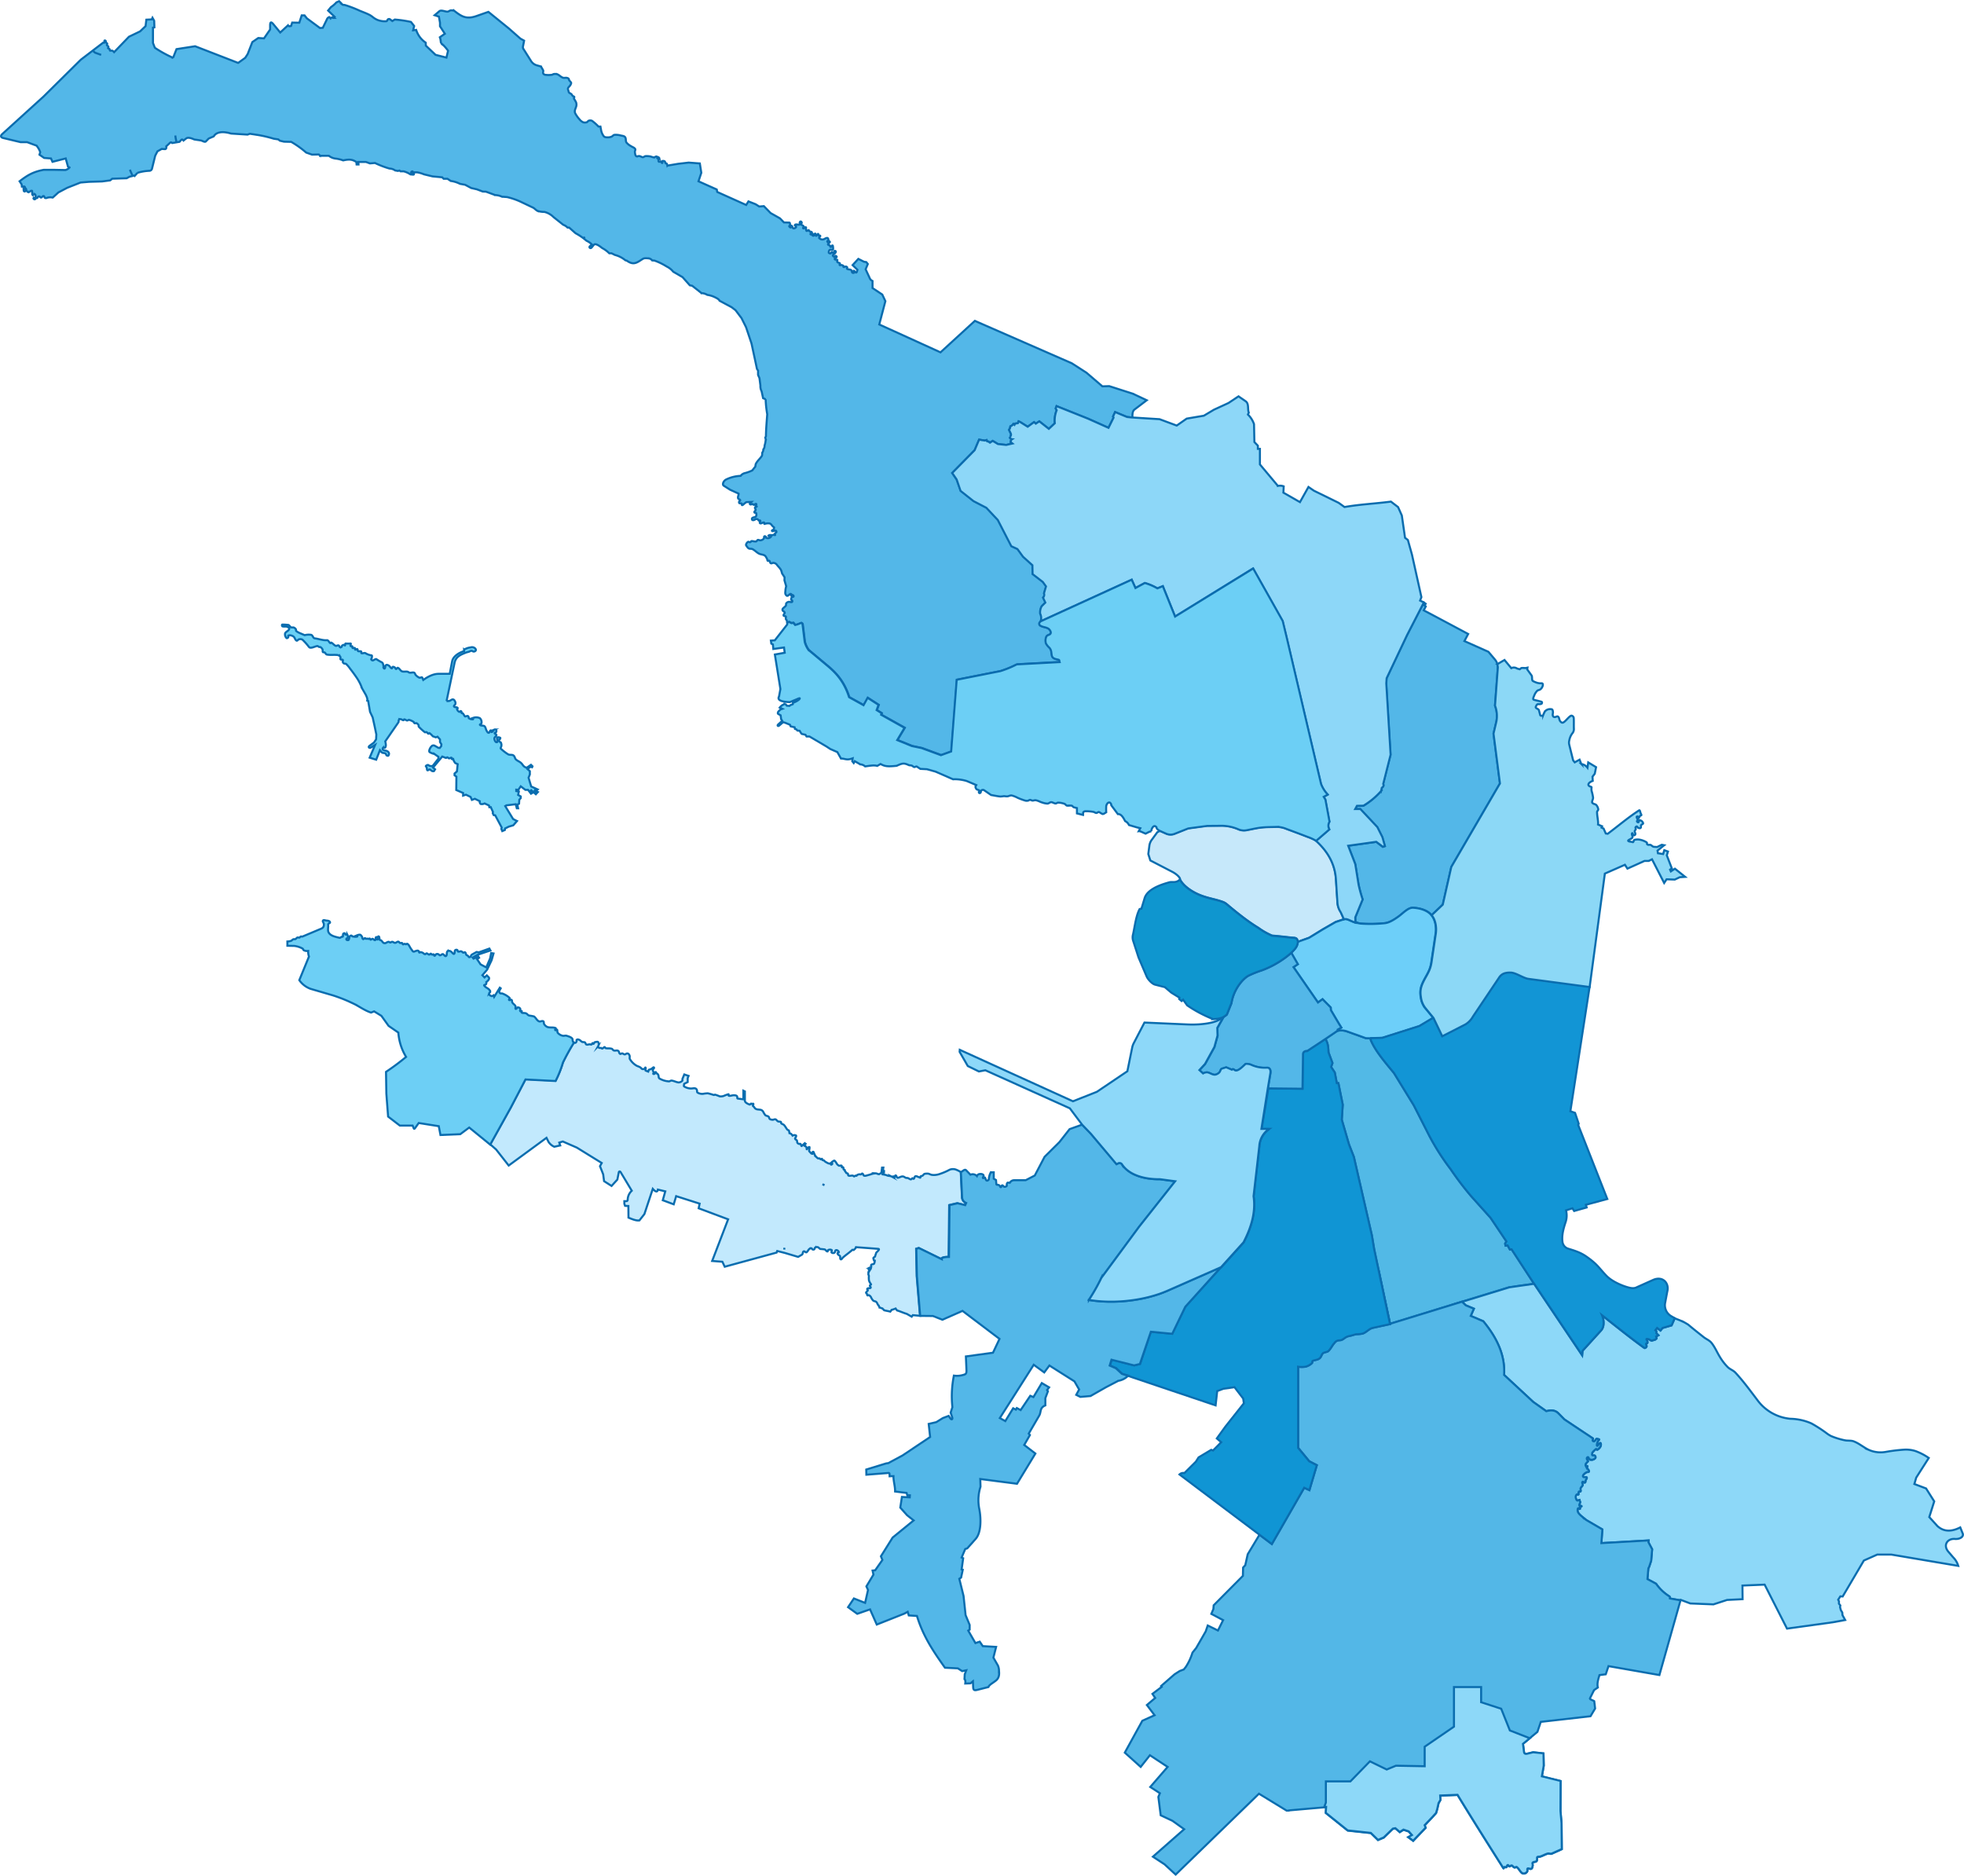 <svg id="Слой_1" data-name="Слой 1" xmlns="http://www.w3.org/2000/svg" viewBox="0 0 962.08 918.88"><defs><style>.cls-1{fill:#c2e9fd;}.cls-1,.cls-10,.cls-11,.cls-12,.cls-13,.cls-14,.cls-16,.cls-17,.cls-3,.cls-4,.cls-5,.cls-6,.cls-7,.cls-8{stroke:#0a6daf;stroke-miterlimit:10;}.cls-2,.cls-5{fill:#53b7e8;}.cls-15,.cls-2,.cls-9{stroke:#0b6cae;}.cls-2,.cls-3{fill-rule:evenodd;}.cls-3{fill:#6dcff5;}.cls-4{fill:#52b9e6;}.cls-6{fill:#c6e8fa;}.cls-7{fill:#8dd8f8;}.cls-8{fill:#6dcff9;}.cls-9{fill:#8dd7f8;}.cls-10{fill:#1295d5;}.cls-11{fill:#8cd8f6;}.cls-12{fill:#53b7e7;}.cls-13{fill:#1095d4;}.cls-14{fill:#8dd8f9;}.cls-15{fill:#6ccff5;}.cls-16{fill:#0f96cf;}.cls-17{fill:#6ad1f5;}</style></defs><path class="cls-1" d="M537.6,691.78l-.58-12h0a11.83,11.83,0,0,0-2.54-1.27,4.35,4.35,0,0,0-3,.16,27.8,27.8,0,0,1-4.65,2,8.39,8.39,0,0,1-3.95.49c-1.35-.28-1.27-.83-3.25-.57-1,.13-.75.78-1.68,1.12-.09,0-.45,0-.59.17s0,.6-.19.65-.46-.23-.68-.27c-.64-.13-1.23-.73-1.82-.36-.31.2-.37,1-.69,1.17s-.32-.4-.65-.26-.47.59-.78.55c-.56-.06-.94-.47-1.47-.65-.25-.09-.67,0-.92-.1-.6-.22-.67-.48-1.3-.65-1.06-.28-2.19.81-2.86.59-.41-.14-.47-1.16-.9-1.13s-.32,1.06-.7,1.2c-.2.07-.16-.57-.32-.7s-.52.24-.71.15a3.71,3.71,0,0,0-.65-.27c-.48-.15-1-.14-1.5-.26-.27-.06-.57-.26-.84-.32-.46-.12-1.17-.26-1.63-.33l.19-.79.48-.12v-.69l-.56.08.24-1.78-.64,0-.32,2.57-.9.55c-.54.33-1.21-.28-1.84-.31a7.72,7.72,0,0,0-2.44.48c-.49.15-.86.28-1.37.4s-1.39.51-2,.24c-.32-.14-.4-.89-.74-1s-.51.33-.73.4-.62-.14-1.06,0a3.06,3.06,0,0,0-.74.27c-.17.12-.24.36-.43.43s-.33-.16-.48-.1-.43.36-.61.39-.45-.37-.68-.4c-.79-.08-1.37.26-2.1,0-.3-.12-.13-.78-.35-1s-.75-.06-.84-.45-.4-.48-.51-.68,0-.44-.12-.61-.47-.11-.57-.32,0-.65-.16-.94-.53.08-.67-.07,0-.72-.18-.8c-.47-.2-.81.17-1.28,0a3.15,3.15,0,0,1-1-.87,7.63,7.63,0,0,0-1-1.46.41.41,0,0,0-.62,0c-.24.21-.75.33-.82.69s.35.67.12.89c-.07.06-.4.35-.55.23s-.08-.46-.14-.61h0s0-.07,0-.07h0a.11.11,0,0,0-.1,0s0,0,0,0a2.34,2.34,0,0,0-.48.18,1.7,1.7,0,0,1-.22,0,3.92,3.92,0,0,1-1.22-.55,3.49,3.49,0,0,1-1.32-1c-.12-.14-.45,0-.68-.15s-.16-.62-.29-.64-.35.2-.55.24-.33-.29-.56-.39-.58,0-.81-.06c-.38-.18-.44-.34-.76-.61a3.73,3.73,0,0,1-.78-1c-.27-.58-.38-.83-.61-1.43a.28.28,0,0,0-.49-.08c-.19.31.3.78,0,.88s-.47-.19-.69-.19l-.92-1c-.32-.34.13-1.1.08-1.56s.17-.57-.24-.55-1.13,1.45-1.15,1c-.08-1.68-.59-1.12-1.17-1.71l.66-.88-.42-.31L459.13,667c-.28.27-.3-.8-.65-1s-.43.07-.65,0c-.4-.17-.68-.23-.86-.62s-.05-.76-.23-1.08-.74-.41-.86-.83.3-.55.36-.83.33-.59,0-.81a1.75,1.75,0,0,0-1.61.1c-.51-.76-1-1.15-1.51-1.18l-.24-1.19c-.06-.32-.59-.31-.8-.56-.63-.72-1-1.63-1.7-2.32-.31-.31-.93-.4-1.24-.71s0-.6-.26-.78-1-.06-1.41-.25-.75-.87-1.25-1-1.08.35-1.59.21a2.68,2.68,0,0,1-1.13-.34c-.32-.24-.41-1-.62-1.17-.45-.39-1.18-.35-1.62-.75a9,9,0,0,1-1-1.62,2.39,2.39,0,0,0-.87-.86c-.89-.35-1.83-.13-2.69-.54a2.09,2.09,0,0,1-.91-.95c-.1-.2-.67-.38-.59-.69s.44-.82.1-.95c-.14-.05-.38.16-.61.16s-.28-.25-.39-.2c-.32.14-.48.56-.71.47-.88-.31-2.34-1-2.33-1.88l0-4.56-.73-.35v4.21l-2.74-.35c-.46-.06-.1-.8-.39-1.17s-.82-.42-1.35-.46c-1-.07-1.68.42-2.64.25-.25,0,.05-.8-.21-.75a17.42,17.42,0,0,0-2.38.87,4.6,4.6,0,0,1-1.91.16,20.59,20.59,0,0,0-2.11-.78c-.61-.11-.29.22-.89.09a28.35,28.35,0,0,0-2.79-.79,12.29,12.29,0,0,0-2.24.25,4.43,4.43,0,0,1-2.78-.59c-.46-.35-.12-.81-.37-1.33a1.11,1.11,0,0,0-.92-.77c-.72-.14-1.42.16-2.15.08a6.4,6.4,0,0,1-3.13-1c-.35-.25,0-.86,0-1.29l1.72-.86v-1.94l.44-1.08-2.1-.71-.9,2.15c-.13.32.14.77-.13,1a2.73,2.73,0,0,1-1.75.77c-1.18-.13-2.25-.76-3.42-.92-.5-.06-.91.45-1.41.39a10.25,10.25,0,0,1-4.5-1.38c-.48-.3-.43-.92-.54-1.49a1.73,1.73,0,0,0-.54-.85c-.1-.11-.39-.15-.49-.3s-.17-.6-.4-.54c-.45.1-.12.55-.48.84-.11.09-.61.18-.66,0s.25-.42.19-.7c-.13-.54-.65-1-.3-1.44l.41-.51c.3-.36-.05-.68-.37-.4a3.68,3.68,0,0,1-1.79,1c-.57.1-.37.54-.57,1l-1.33-.52c-.23-.6.31-.88,0-1.43-.19-.3-.26.44-.6.56a1.26,1.26,0,0,1-1.25,0c-.28-.22-.33-.4-.62-.61-.84-.59-1.44-.55-2.29-1.13a9.4,9.4,0,0,1-2.91-3c-.28-.51.07-1.24-.17-1.77s-.51-1-1.12-1-.8.5-1.29.45-.75-.39-1.15-.47c-.56-.1-.61.47-1.11.19s-.43-1.19-.91-1.46c-.69-.39-1.38.08-2.13-.17-.4-.12-.64-.72-1-.84-1.17-.35-1.84-.05-3-.29-.28-.06-.27-.6-.54-.53-.52.13-.59.59-1.11.72-.25.07-.28-.17-.51-.29s-.51.06-.75,0c-.54-.14-.95-.43-.76-.86a2.13,2.13,0,0,0,.14-1.82c-.35-.56-.77-.3-1.43-.23-.84.08-.58.74-1,.89-.22.08-.29-.45-.5-.35s-.17.55-.47.66-.43,0-.72-.08a4.13,4.13,0,0,0-1,.14,1.26,1.26,0,0,1-.86-.08c-.33-.21-.31-.77-.65-1s-1-.07-1.43-.28-.87-.81-1.37-1-.89-.27-1.18,0,0,.46-.12.81c-.2.61-.75,1-1.27.48a106,106,0,0,0-5.37,9.73,51.39,51.39,0,0,1-3.59,9l-14.74-.75-7.22,13.81-10.07,18.14,2.87,2.53,6.16,7.85L334.09,663l1,2a6.39,6.39,0,0,0,2.81,2.38l2.91-.64-.47-1.39,1.73-.55,6.88,3,12.19,7.53-.85,1.57,1.56,4,.44,3.34,3.67,2.34,2.84-3.13.7-3.54c.09-.47.58-.62.9-.09l5.46,9.11a6.11,6.11,0,0,0-2,4.33c0,.53-.34.79-.64.77l-1,0,0,1.3.36,1,1.61.07.06,5.7c1.91.81,3.8,1.59,5.35,1.36l2.44-3.09L386.15,688c1.39,1.6,2.31,1.68,2.5.36l3.62.87-1.22,4.35,5.36,2,1.19-4,11.5,3.67-.47,2.28,14.43,5.39-7.82,20.41,5,.38,1.16,2.44,25.41-6.93.3-.77,3.2.81.55.14,6.49,1.93,1.89-1.1c.47-.29.29-1.17.72-1.53s.83.3,1.22.37.28,0,.5-.18c.49-.42.67-1.06,1.18-1.45a1.52,1.52,0,0,1,1-.33c.22,0,.31.47.51.54a.81.81,0,0,0,.84,0c.3-.2.22-.68.51-.9a1.67,1.67,0,0,1,1.22-.19c.55.15.8.77,1.35.91a19.68,19.68,0,0,1,2.06.21c.53.19.79.93,1.34,1,.28,0,.16-.63.42-.72a1.87,1.87,0,0,1,1.65,0c.33.24-.29.94,0,1.23a1.19,1.19,0,0,0,1.34.11c.56-.36.18-1.05.81-1.27.47-.16,1.26.41,1.37.89s-.58.15-.64.58a1.05,1.05,0,0,0,.36.75c.23.26.72.4.88.7s-.06,1.33.32,1.56.83-.58,1-.78c1.6-1.42,3.16-2.43,4.74-3.88l.62.12.9-.84.21-.56,10.9.82c1,.08-.24,1.13-.83,1.75-.36.39-.19.71-.47,1.16-.14.23-.11.69-.27.89s-.82.48-.79.76c0,.44.21.68.28,1.11,0,.17.38,0,.42.2a3.66,3.66,0,0,1-.27,1.21c-.1.39-.33.29-.52.41s-.82.07-.95.35c-.22.46,0,1.66-.3,2.06s-.3-.84-.62-.65a.82.82,0,0,0-.4.7c0,.36.54.75.31,1a2.67,2.67,0,0,0-.42,1.37c0,.5.24.51.27,1a10,10,0,0,0,.06,2.26,6.79,6.79,0,0,0,1,1.78c.12.16-.52.38-.56.58-.1.44.62.79.34,1.15s-1.21,0-1.57.42.33.58.2.86-.52.51-.62.74-.33.19-.2.48.22.21.36.41.12.71.3.81.47-.23.77-.06a2.31,2.31,0,0,1,.92.86,5.36,5.36,0,0,0,1.08,1.7c.57.49.93.22,1.52.68a3.55,3.55,0,0,1,.69,1.14,1.62,1.62,0,0,0,.52.64c.07.38.34.63.4,1,.52,0,.91.39,1.42.42.24.35.61.56.85.9,1.14.31,1.88.36,3,.67.34-.44.36-.44.71-.88a16.25,16.25,0,0,0,1.89-.64c.17.31.54.62.71.93,1.44.41,3.34,1.28,4.78,1.69l2.4,1.37.55-.75,3.53.32-1.62-19.42-.29-13.43,1.27-.37,11.1,5.45q-.18-1.06,3.54-1.11l.27-25.36,3.92-.93,3.75.93.47-1.08A3.21,3.21,0,0,1,537.6,691.78Zm-64.69-16.21-.08,0Zm-22.27,42.16c0-.29-.09-.59-.09-.87C450.55,717.14,450.61,717.44,450.64,717.73Zm18.63-32h0l1,.48Z" transform="translate(-66.38 -105.63)"/><path class="cls-2" d="M621.3,298.49l-11.57-3.71-3.34.1-7.8-6.68-7.18-4.62-47.48-20.77-16.71,15.3.07.12-.07-.12-.13.12-30-13.65,3-11.43-1.52-3.24-4.78-3.18,0-3.46a2.75,2.75,0,0,1-1.48-1.64l-1.89-4.09,1.07-2.58-.75-.94-1.17-.19-2.73-1.39-2.8,3.05,2.36,2.3c-.2.44-.14,1.2-.6,1.33s-.73-.87-1.23-.85c-.29,0,.26.63.09.88a.55.55,0,0,1-.72.06c-.35-.32-.24-1-.63-1.29-.54-.4-1.39-.2-2-.6-.2-.15.19-.54.07-.76a1,1,0,0,0-.73-.37c-.34,0-.68.36-1,.25s0-.48-.18-.63a2,2,0,0,0-.92-.35c-.27-.06-.66.19-.85,0s.27-.62.1-.85-1-.28-1.26-.66.2-.78,0-1-.88,0-1.2-.28c-.16-.13-.06-.46.06-.63s.69-.18.79-.47a.53.53,0,0,0-.4-.59c-.31,0-.58.44-.89.37s-.6-.41-.53-.69.62-.52.88-.82.56-.54.56-.89-.38-.51-.58-.39-.15.86-.49,1-.56-.47-.88-.43-.34.58-.63.63-.77-.11-.85-.41a1.46,1.46,0,0,1,.41-1.26c.2-.21.57-.07.85-.1s.61.17.73,0a2.17,2.17,0,0,0,.06-1.29c0-.29,0-.82-.29-.84s-.41.76-.78.77-.26-.53-.47-.73-.92-.21-.92-.57.75-.66.92-1.11c.06-.17-.16-.43-.35-.42s-.32.45-.57.45-.36-.25-.32-.43.56-.35.55-.63-.18-1-.57-1c-.79-.07-1.47.75-2.26.76a2.11,2.11,0,0,1-1.73-.73c-.22-.32.62-.62.56-1s-.56-.07-.76-.25-.06-.74-.34-.75-.34.55-.6.72a.43.43,0,0,1-.51,0c-.19-.22,0-.68-.21-.84s-.37.21-.48.38,0,.43-.1.52-.59.17-.74,0,.32-.67.09-.83-.5.35-.79.35-.42-.19-.37-.35c.09-.32.8-.42.69-.73s-.79-.28-1.14-.51-.23-.55-.48-.58-.61.52-.93.4-.24-.58-.31-.89.16-.82-.13-.91-.79.71-1.2.54.34-.66.2-.95c-.25-.47-1-.56-1.23-1-.14-.27.32-.58.25-.88s-.31-.55-.57-.53-.39.38-.44.63.42.74.16.85a2.38,2.38,0,0,1-1.3,0h0a2.46,2.46,0,0,0-.81,0c-.21,0-.46.25-.42.45s.59.28.64.56-.21.52-.44.65-.69.34-1,.17-.36-.83-.67-1.14c-.13-.13-.44-.23-.54-.08s.32.72.07.83-.64-.25-.78-.53.36-.08.37-.22c0-.47.1-1.62-.37-1.63l-2.61-.07-1.93-2L443.87,210l-3.31-3.4-2.26.19-1.8-1.13L433,204.28l-1.1,1.76h0l-14.17-6.37-.25-1.23-8.94-4,1.38-4.18-.72-4.57-5.48-.41-5.19.6-5.22.88a3.17,3.17,0,0,0-.34-1c-.12-.16-.43,0-.56-.17s-.17-.79-.49-.95a1.3,1.3,0,0,0-1.32,0c-.23.17.5.77.22.84s-.5-.55-.84-.67-.69.23-.89,0-.18-.74-.12-1.1.39-.34.38-.57a.47.47,0,0,0-.44-.38c-.22,0-.32.52-.53.42s.14-.48,0-.67a.59.59,0,0,0-.55-.22c-.42.06-.77.45-1.19.45a9.34,9.34,0,0,1-1.54-.45,9.92,9.92,0,0,0-2.43-.18c-.5,0-.91.54-1.41.53s-1.07-.47-1.64-.56-.94.24-1.34.16a.43.43,0,0,1-.23-.1c-.54-.43-.56-1.23-.66-1.92s.43-1.17.12-1.64c-.46-.7-1.29-.86-2-1.35a7.41,7.41,0,0,1-2.26-1.79c-.49-.8-.1-1.85-.64-2.61-.41-.6-1.39-.67-2.1-.82a9.05,9.05,0,0,0-3.18-.32c-.52.08-.84.66-1.32.85a4.51,4.51,0,0,1-1.8.38c-.68,0-1.52,0-2-.47a6.9,6.9,0,0,1-1.42-3.31l-.28-1.51h-.94a26.06,26.06,0,0,0-3.15-2.8,2.11,2.11,0,0,0-1.6-.09c-.44.15-.59.63-1,.76a2.76,2.76,0,0,1-1.86,0,5.19,5.19,0,0,1-1.79-1.51,14.54,14.54,0,0,1-2-2.83,2.14,2.14,0,0,1-.19-1.32c.12-.85.61-1.61.75-2.46a3.44,3.44,0,0,0-.19-1.7,18.52,18.52,0,0,0-1-1.73c-.11-.26.3-.69.12-.91s-.4-.17-.49-.26a3.45,3.45,0,0,0-.28-.23c-.27-.2-.42-.69-.68-.87-.57-.4-1.17-.51-1.29-1.19s-.45-1.09-.3-1.61.9-1.05,1.21-1.65c.19-.37.49-.88.25-1.22-.51-.74-1-1-1-1.44s-.48-.66-.89-.77c-.67-.2-1.44.12-2.1-.12-1-.37-1.71-1.26-2.69-1.66a3.45,3.45,0,0,0-1.63-.13c-.39,0-.73.36-1.12.39a12.29,12.29,0,0,1-3.09,0,1.43,1.43,0,0,1-1.08-.66c-.25-.49.2-1.16-.07-1.62l-1-1.74h0l0-.05,0,.05,0-.05-2.1-.59a4.93,4.93,0,0,1-2.91-2.29l-.73-1.16-2.69-4.26a1.76,1.76,0,0,1-.37-1.71l.51-2.65-1.81-1-5.59-4.93-10.1-8.18-5.71,2c-5.09,1.83-7.44.28-11.07-2.56a6.46,6.46,0,0,0-1.63-.17c-.59.08-1.07.62-1.66.63-1.24,0-3.06-1-4-.18l-2.25,1.93,2.08.68.53,3,0,1.73,2.38,3.66-2.46,1.73.3.9.25,1.94a17.9,17.9,0,0,1,3.48,3.76l-.79,3.35-5.33-1.35-4.76-4.51-.06-1.45a11.82,11.82,0,0,1-4.67-6.25l-1.49.19.5-2.1-1.57-2a60.4,60.4,0,0,0-7.93-1.17l-1.2.75-1.13-.87a.89.89,0,0,0-1.11.12c-.25.35-.33.82-.76.84a9.86,9.86,0,0,1-4.21-.62A9.74,9.74,0,0,1,249,114h0a11.55,11.55,0,0,0-1.46-1c-1.62-.84-3.34-1.46-5-2.14a56.39,56.39,0,0,0-7.25-2.78c-.28-.08-.89,0-1.16-.2a18.08,18.08,0,0,0-1.65-1.67l-1.3.58a14.34,14.34,0,0,1-2.68,2.32l-1.39,1.69,3.24,3.12-.34.48a1.16,1.16,0,0,0-1.69.26l-.6-.68a1.94,1.94,0,0,0-1.27,1.27l-1.95,4-1.37.12-6.42-4.75-1.15-1.45h-1.4L213,116.75l-3.48-.06-.56,1.66c-.84.23-1.35.14-1.52-.29l-3.78,3.49-3.42-4.13c-1.05-1.27-1.52-1-1.54.53l0,2.13-3,4.35-2.8-.19-2.91,2-2.28,5.85-1.2,1.86-3.42,2.47-.13,0h0l-21-8.14-9.11,1.41-1.69,4.25a58.78,58.78,0,0,1-8.91-4.9l-.93-2.35v-7.51l.69-.15-.1-3.22-.83-1.48-.37.8-2.64.14-.38,3.17L135,121l-5.46,2.63-7.26,7.55a3.05,3.05,0,0,0-.36-.36,2.11,2.11,0,0,0-.36-.27c-.4-.23-.77-.05-1.2-.11-.25,0-.19-.52-.32-.76s-.34-.2-.63-.35.13-.56.07-.84-.54-.41-.71-.7.21-.54.12-.79-.46-.36-.6-.61,0-.57-.19-.77-.46-.22-.57-.06.25,1.05-.1,1l-.56,0-5.09,3.88,1.15,1,3,1.08h0l-3-1.08-1.15-1-5.82,4.44-18,17.8h0l-.33.32L67.51,171.27c-.9.82-.93,1.68.57,2l8.37,2h3.21l4.6,1.7a9.59,9.59,0,0,1,1.82,3.2l-.36,1.24L88,183l3.35.25.74,1.65,6.48-1.65,1.11,4,.77.43a4.44,4.44,0,0,1-2,1.25l-5.09-.1h-5.6c-5.33,1-8,2.71-11.79,5.6l1,1.5.13,1.11,1-.06c.46,0,.76.54.31.6l-.51.07.1,1.32c0,.51.77.64.71.2l-.14-1.05c0-.29.5-.17.55,0l.2.82.51.64.57.23.41-.23.06-.51a1.45,1.45,0,0,0,.48.17c.15,0,.28-.16.44-.17s.28,0,.3.1c.12.56,0,1.16.1,1.73a.39.39,0,0,0,.34.27c.18,0,.29-.22.44-.31s.22-.22.34-.17a.84.84,0,0,1,.47.61,1.38,1.38,0,0,1-.1,1.18c-.2.24-.6-.11-.81.11s0,.47.2.6a.47.47,0,0,0,.51,0c.13-.07,0-.37.2-.4a2.39,2.39,0,0,0,.81-.17c.27-.16.34-.55.61-.71a.72.72,0,0,1,.61,0c.18.06.24.31.4.4a.54.54,0,0,0,.44.07c.31-.14.48-.49.78-.64a.49.49,0,0,1,.51,0c.24.21.2.67.47.84a1.12,1.12,0,0,0,.88,0,5,5,0,0,1,2.16-.27l.77.09L95,199.89l4.31-2.27,6.52-2.57,4.17-.35,6.41-.19,3.94-.52,1-.81,7.09-.23,1.35-.74,1.56-.38L130,188.77l1.34,3.06.95-.24.1.16,1.33-1.45a22.89,22.89,0,0,1,5.89-1,1.36,1.36,0,0,0,1.24-1.07l1.55-6.3,1.11-2.17,2.09-1.17,1.65.1c.55-.07.73-.66.55-1.36l1.74-1.63c.44-.42.76-.45,1.19,0l2.05-.34-.14-1.08a16,16,0,0,1-.37-2.27h0a16.26,16.26,0,0,0,.37,2.27l.15,1.08,1.52-.25.72-.81c.45-.51.82-.35,1.24.18l1.27-1c.81-.66,2.26-.32,4,.47l3.15.46c.8.11,2,1.09,2.57.47l1.34-1.38,2.48-1.07c1.71-2.95,6.3-2.06,8.47-1.38l8.08.52,1.14-.42c1.18.18,2.33.35,3.46.54h.08a59.62,59.62,0,0,1,8.16,1.89l2.26.34.73.63,2.06.49,3.51.09a46.32,46.32,0,0,1,7.34,5.24l2.85,1,3.29-.08.78.66.07-.18h0l-.07.18h4.19a6.65,6.65,0,0,0,3.12,1.34,15.46,15.46,0,0,1,3.89.92c3.06-.67,4.52-.48,6.44.77l.13,1.22.94,0-.07-1.22h3.77l1.9.7,2.45-.21a46.58,46.58,0,0,0,7.15,2.74,4.67,4.67,0,0,1,2.72.91l1.37.25.77-.2.51.38h1.53a11.25,11.25,0,0,1,3.33,1.51l1.28.12c.65.06.62-.65-.07-.71l-.38,0c-.64-.06-.57-.7,0-.87.37-.11.39.44.74.44l1.7,0a15.64,15.64,0,0,1,3.41,1l4.16,1,4.72.44.71.72h1.87l1.61,1.07a14.21,14.21,0,0,1,4.54,1.42l2.49.45,3,1.6,2.78.64,2.87,1.08,1.56.06,4.54,1.67a8.38,8.38,0,0,1,3.39.83l.42,0h0l2,.15a34.84,34.84,0,0,1,6.32,2.13l6.33,3c.87.42,1.47,1.29,2.35,1.68a11.56,11.56,0,0,0,3.36.47,9.55,9.55,0,0,1,4.4,2.52l4.75,3.77a5.76,5.76,0,0,1,2.12,1.37l.78,0,3.14,2.77a28.43,28.43,0,0,1,4,2.58l.46-.85-.46.84,1.38,1.12a9,9,0,0,1,2.61,1.8l-1,.92c-.56.53.3,1.32.92.57l1-1.24c.67-.83,2.13-.08,4.14,1.53a13.72,13.72,0,0,1,3.45,2.55l1.14,0,1.63.82a13.06,13.06,0,0,1,5.12,2.6l.73.21c3.43,2.45,5,.88,7.83-.88.83-.52,2.16-.32,3.25-.18a2.77,2.77,0,0,1,1.35.94l1.1.06a30.42,30.42,0,0,1,6,2.92,9.32,9.32,0,0,1,3.19,2.54l4.59,2.67,3.55,4,1.16.22,4.63,3.65a3.81,3.81,0,0,1,1.44.21h0a5.53,5.53,0,0,1,1.31.6,12.51,12.51,0,0,1,3.94,1.25c1.12.54,1.89,1.08,2.07,1.62l5.95,3.19,1.87,1.43,2.93,3.87,2.24,4.48,2.67,7.95,1.48,6.88,1.19,5.6.54.8,0,.49h0l0,1.64h0l.69,1.61.46,3.58a5.53,5.53,0,0,0,.59,2.84l.73,3.38,1.25.53a50.37,50.37,0,0,0,.77,7.31c-.29,3.94-.62,7.72-.63,10.84l-.34.65.24.73a11.87,11.87,0,0,1-.56,3.11,2.85,2.85,0,0,1-.63,1.94,2.36,2.36,0,0,1-.51,1.56l-.08,1.31c-.3,1-2.43,2.7-3.14,4.35l-.2,1.2-1.47,1.84a17.46,17.46,0,0,1-3.7,1.34,3.57,3.57,0,0,0-2,1.34,17.63,17.63,0,0,0-7.24,1.84c-1.24.73-1.9,2.43-1,3l3.07,1.95,4.17,1.9c.09.77-.5,1.48-.24,2.32.13.42.85.49,1,.84s-.43.47-.5.77c-.27,1.21.72.68,1.25.92.13.06-.22,1.26.67.61a17,17,0,0,1,1.57-1.27l2.47-.12-.49.45c-.41.39-.28,1,.54.75.18-.05.36-.2.56-.16s.35.38.58.38c.43,0,.87-.64,1.22-.41s-.42.46-.35.81.68.21.62.44-.76.18-.89.54.4.78.36,1.07c-.06.46-.81.82-.63,1.24s.81,0,.89.45c.45,2.45-1.19,1.6-1.95,2.36-.3.3-.15,1,.26,1,1,.12,1-.57,2-.54a1,1,0,0,1,.8.62c.22.4.59-.18.85.18s-.13.35-.22.72.12.6.35.62c.59.05,1.12-.52,1.7-.45.28,0,0,.78.31.72a4.93,4.93,0,0,1,2.54-.22c.92.34,1.1,1.33,2.05,1.82.18.32,0,.76-.18,1.07s-.94.38-.8.71c.23.55,1.84-.59,2.13.18s-.47.7-.66,1.15.23.59.06.74-.49-.29-.74-.15c-.94.52-1.62-.25-2.48.4-.45.34,1.54.06,1.24.53a2,2,0,0,1-2.23.62c-.47-.15.05-.32-.35-.61s-.67-.3-.8,0,.06.68-.23,1a2.47,2.47,0,0,1-1.64.8c-.33,0-.89-.3-1.21-.22s-.5.67-.89.76c-.65.14-1.49-.23-2.14-.18-.48,0-.28.46-.75.54s-.68-.32-1-.18a2.16,2.16,0,0,0-.9,1.07.81.81,0,0,0,0,.8c.51.56.59,1,1.25,1.38.46.26,1.3.07,1.78.31,1.18.59,2.11,1.7,3.3,2.27.7.34,1.92.41,2.59.81s.8.95,1.24,1.64c.19.3.08.78.36,1s.5-.2.75,0c.4.32.31,1,.76,1.21s.87-.25,1.29-.18a2.42,2.42,0,0,1,1.56.76c.76,1.12,2,2,2.36,3.34l.32,1.11,1.2,1.83-.05,1.51.85,2.9a13.11,13.11,0,0,0-.36,1.74c0,.79-.3,1.71.14,2.36.8,1.19,1.12.38,2.18-.31a.46.46,0,0,1,.56.15c.1.16-.18.38-.12.56a.46.46,0,0,0,.41.29c.21,0,.28-.49.48-.42a.55.55,0,0,1,.32.67c-.13.25-.62.08-.8.3a1.68,1.68,0,0,0-.38,1.16c0,.28.49.36.56.63s0,.56-.23.62c-.53.15-1.12-.25-1.64-.09a1.77,1.77,0,0,0-1.12.76c-.17.35.05.8-.18,1.11-.43.58-1,.88-1.47,1.43a.91.91,0,0,0-.09.89c.2.42.87.53,1,1s-.69,1-.54,1.47.94.2,1.11.53-.13.83,0,1.21.39.35.44.62l.27,1.25,1-.49,1.17.62.88-.18.94,1.07,1.16-.31,1.69-.67c.31-.12.71.34.76.67l1.06,8.55a12,12,0,0,0,1.88,4l9,7.53c4,3.31,8.24,7.41,10.87,15.6l7.08,3.92,2-3.61,5.35,3.46-.95,2.54,2.48,1.54-.27.74,11.48,6.39-3.59,6,7.19,2.92,4.8,1,9.44,3.48,5-1.82,2.71-35.12,21.36-4.22a50.38,50.38,0,0,0,8.06-3.32l21-1.12c-.15-.44,0-1-.46-1.14-1.19-.36-3.11-.37-3.41-2.24-.23-1.41-.15-2.47-1.12-3.63a8.44,8.44,0,0,1-1.71-2.13,4.7,4.7,0,0,1,.18-3.3c.46-1,2-.74,2.19-1.85.15-.72-.7-1.86-1.35-2.2-1.48-.76-2.52-.56-3.93-1.44a1.16,1.16,0,0,1-.26-1.41l.62-.75a5,5,0,0,0-.3-3.67,6.26,6.26,0,0,1,.75-3.59l1.8-1.81-1.14-2.43a1.88,1.88,0,0,0,.47-2.1l1-3.39-1.58-2.19-5-3.84-.09-4.35-4.6-4.16-2.74-3.77-3-1.39-6.61-12.83-5.63-6-6.3-3.27-6.32-5L535,340.5l-2.17-3.17h0l11-11.17L546,321l1.52.25,1.29.19.87-.25.26.64.6.1.78.55,1.35-.88,2.52,1.54,4.09.44,3.06-.69-.76-.6a1.35,1.35,0,0,1,.57-1.51c-.66-.07-1-.48-1-1.22a1.34,1.34,0,0,0,.32-1.68l-.82-1.69.44-.67.25-1.07a2.87,2.87,0,0,0,1.45-1.13l.54.44.32-.63,1.34-.19.35-.91.85.38,3.61,2.27,3.12-2.27.85.76,1.73-1.14,4.66,3.68,2.92-2.73a13.77,13.77,0,0,1,.91-6.39l-.47-.88.42-1.14,15.45,6.17,10,4.47,2.48-5-.25-.53,1-2.2,5.86,2.42,2.64.28c-.08-1.72.08-3.22,1-3.93l6-4.56Z" transform="translate(-66.38 -105.63)"/><path class="cls-3" d="M207.16,566.82a6,6,0,0,0,1.79-.31c.42-.15.64-.56,1.05-.74s.69,0,1.05-.1.61-.63,1-.77.74.15,1.05,0,.4-.44.61-.5c.41-.12.47.14.86,0l8.68-3.65c.76-.33,1.73-.61,1.79-2.1,0-1.16-.74-1.45-.47-2s1-.16,1.65-.08,1.52.07,1.8.74-1,.49-.89,1.37c.12,1.05-.29,2.64.17,3.58.83,1.71,3,2.22,5.4,2.76.37.08.71-.32,1-.46s.44.08.62-.16-.05-1,.23-1.37a.68.68,0,0,1,.85-.16c.15,0,0,.48.2.56s.83-.13.95.11a2,2,0,0,1,.17,1.42c-.14.27-.76.44-.7.73.09.44.37.45.81.48s.47-.46.6-.81,0-.57.2-.92a1,1,0,0,1,.84-.52c.21,0,.42.38.62.42a4.91,4.91,0,0,0,2.22.1c.26-.06-.09-.48.1-.69a3.28,3.28,0,0,1,1.22-.25c.46,0,.7.48,1,.84s.1,1,.6,1.31c.3.17.53-.41.87-.47s.26.26.5.33.73-.22,1,0,.64-.2.87-.13.25.56.49.56.59-.45.95-.43.84.84,1.26.63,0-1.38.55-1.47.13,1.36.61,1.19-.06-1.63.49-1.54.29,1.14.6,1.69c.1.16.66.2.79.34a12.63,12.63,0,0,0,.95,1.11,1.37,1.37,0,0,0,1,.17c.61-.21.91-.57,1.55-.65.32,0,.54.33.87.33s.58-.38,1-.33.79.53,1.37.51.9-.58,1.5-.58c.45,0,.49.5.91.65s.61-.15.94,0,.19.58.49.67.53-.28.88-.25.31.22.56.22.43-.36.7-.22c.66.34,1,1.15,1.37,1.78s.71,1.07,1.14,1.66a.79.79,0,0,0,.78.39,8.33,8.33,0,0,1,1.43-.49c.52-.06.57,0,.94.34.14.15,0,.55.23.59s.44-.19.68-.2a2.23,2.23,0,0,1,.88.29c.54.2.57.57,1.12.69s.48-.43.93-.37.67.53,1.14.59.43-.44.8-.44.26.35.64.44.5-.23.73-.13.2.78.59.69.23-.55.71-.74a1.19,1.19,0,0,1,1.31.16c.24.16.36.41.64.37.54-.08.72-.56,1.26-.58s1.05,1.25,1.58.94c.69-.41.16-1.74.73-2.31a1.33,1.33,0,0,1,1.55,0c.64.33.78.83,1.4,1.21.25.16.42,0,.51-.28.17-.61,0-.76.25-1.33a.81.81,0,0,1,1.09-.27c.32.19.11.67.45.79.52.17.95-.23,1.48-.12s.61.53,1,.64.61-.37.92-.15c.47.32.28.86.66,1.27.15.17.49.26.67.39.42.33.38.81.9.7.7-.14.57-1,1.19-1.32l2.21-1.22,1.08.18,5.18-1.85.53.94-6.3,2.1-2.42,1.37.42.52,2.31-1.1.42.68-1,.68,1.73,2.56,2.78,1.49,1.89-4.41.52-2.63,1.16.21L307.2,576l-2.18,4.6-2.34,2.74,1.05,1.09,1.13-1,.89.89c.6.61,0,1.52-1.16,2.39a1.8,1.8,0,0,1-.09,1c-.18.38-1.18.32-.95.67.68,1,1.45,1.09,2.34,1.9.26.23.71.91.62,1.25s-.4.31-.5.66a.9.9,0,0,0,.38,1c.48.28.83.55,1.31.26l.43-.26.3.79,2.79-4.52.44.32-.86,1.52c.24.28.29.76.63.91s.69,0,1,.09a10.87,10.87,0,0,1,3.55,2.14c.3.31-.53.81-.18,1.06s.61-.35,1.07-.12.27.87.43,1.22c.38.82,1.21,1.09,1.61,1.91.15.31-.24,1.25.1,1.35s.7-.72,1.15-.74a1.25,1.25,0,0,1,1.05.63c.2.33-.2.83,0,1.16s.58-.19.74,0-.3.61.08.82,1.3.07,1.81.23c1,.32.73.75,1.73,1.14a21.89,21.89,0,0,1,2.36.43c1,.66,1.35,1.88,2.42,2.39.76.36,1.4-.4,2.16,0,.38.18.18.93.39,1.29a3.32,3.32,0,0,0,1.65,1.51c1.26.44,2.77,0,4,.52.38.18-.47.7-.17,1s.65-.49.89-.18,0,1.13.36,1.54a4.47,4.47,0,0,0,2.34,1.39c.68.18,1.23-.17,1.9,0,1,.31,3,.86,3,1.94a2,2,0,0,0,.62,1.52v0a106,106,0,0,0-5.37,9.73,50.89,50.89,0,0,1-3.6,9l-14.73-.76-7.22,13.82-10.07,18.1-10.27-8.37-4.38,3.25-9.7.41-.83-4.33-9.83-1.55-1.78,2.5c-.28.39-.5.47-.67.07l-.53-1.31h-6.26l-5.75-4.41-.86-11.24-.17-10.67a112.85,112.85,0,0,0,9.83-7.32,26.63,26.63,0,0,1-3.79-11.92l-4.77-3.28-3.53-4.92-3.57-2.2-1.5.6c-3.16-1-6-3.18-8.72-4.44a75.93,75.93,0,0,0-10-4l-10.81-3.16a11.36,11.36,0,0,1-5.61-4.28l4.73-11.56a7.17,7.17,0,0,1-.38-2.74,5.57,5.57,0,0,1-1,0,3,3,0,0,1-1.19-.37c-.28-.18-.29-.64-.57-.8a10.81,10.81,0,0,0-4.12-1.31l-3.31-.07v-2Z" transform="translate(-66.38 -105.63)"/><path class="cls-4" d="M817.91,734.47l-12.19,1.72-32.63,10-25.78,7.92-7.76-36.5-1.13-6.8-8.83-38.48-2.37-6.06-3.55-12.18.47-7.34L722,636.23h-.78l-1-5.22-1.8-2.73.67-1.9-1.94-5.25c-.13-2.7-.19-4.18-1.49-6.58l5.86-4v0l0,.06a8.33,8.33,0,0,1,4.83.32l9.08,3.25,2.22.06H738l-.13.86c2.25,5.4,6.94,10.8,11.39,16.21l9.71,15.81,7.53,14.78a114.71,114.71,0,0,0,10.42,16.36A153.81,153.81,0,0,0,787,691.53l9.53,10.62,7.79,11.59-.64,1.1.22,1,1-.13L806,717.7l.85-.07,11,16.84Z" transform="translate(-66.38 -105.63)"/><path class="cls-5" d="M730.33,557.31a4.61,4.61,0,0,1,1.51.53l1.12.2a68.39,68.39,0,0,0,11.64-.17c1.83-.14,3.91-1.14,6.82-3.23,2.4-1.73,4.79-4.51,7.27-4.35,5.5.36,7.9,2.38,9,3.64l5.46-5.19,4.17-18.45,23.83-40.9L798,465l1.41-6a14.28,14.28,0,0,0-.69-7.71l1.39-18.68a6.14,6.14,0,0,0-1.41-3.89l-3.21-3.8-11.76-5.25,1.84-3.48-21.77-11.59,1-1.9-.58-.46.53-.85-.94-.6-8.24,16-10,21.12-.18,2.53,2.12,34.94-3.62,14.33c.38.64.15,1.28-.71,1.91l-.34,1.55a36.37,36.37,0,0,1-8.62,7.19l-3.2.07-.85,1.56h2.53l8.31,8.85,2.48,4.93,1.24,4.37-1,.34L740.55,518l-13.75,1.93,3.47,9,1.61,10a64.77,64.77,0,0,0,2,7.29L730.27,555l.06,2.33Z" transform="translate(-66.38 -105.63)"/><path class="cls-6" d="M724.78,555.89l-4.06,1.34-6.3,3.62L707.69,565l-5.54,2c-.25-2.2-1.46-1.93-2.92-2.08-3.38-.37-6.37-.73-9.75-1a34.49,34.49,0,0,1-6.71-3.82c-6-3.63-11.79-8.52-15.74-11.78a6.3,6.3,0,0,0-1.9-1c-3.88-1.35-6.84-1.65-10.75-3.19-4.55-1.8-8.51-4.77-10-7.79.34-.44-1.21-2.34-3.86-3.7l-10.64-5.51-1-3.16.54-4.16a6.35,6.35,0,0,1,1.41-3.12l2.46-3.38,1.4-.7,3.18,1.4a5.36,5.36,0,0,0,4.1-.1l6.43-2.56,9.35-1.25,7.36-.07a21.41,21.41,0,0,1,8.17,1.87,7,7,0,0,0,4.18.23c2.32-.42,4.62-1,7-1.24s4.9-.2,7.36-.3a12.58,12.58,0,0,1,4.73,1l5.83,2.16,4.56,1.75a23.58,23.58,0,0,1,4.16,1.91h0c.44.43.89.87,1.36,1.3,4.84,4.86,7.94,10.46,8.39,17.59l.75,11.61a9.24,9.24,0,0,0,1.58,4.46L724.3,555l.48.86Z" transform="translate(-66.38 -105.63)"/><path class="cls-7" d="M890.74,753c.48.23,2.51,1.42,2.67,1.56,2.55,2.16,4.92,4,7.54,6.09,1.15.91,2.81,1.57,3.75,2.71,1.77,2.15,2.81,4.82,4.3,7.18a26,26,0,0,0,3.65,4.71c1.21,1.21,2.74,1.59,3.9,2.85,3.85,4.15,7.29,8.88,10.71,13.38a22.54,22.54,0,0,0,16.13,9.15,27.1,27.1,0,0,1,10.3,2.26,67.83,67.83,0,0,1,7.44,4.8,13.72,13.72,0,0,0,2.23,1.41,35.06,35.06,0,0,0,6.88,2.1c1.23.24,3,0,4.21.5,2.85,1.1,4.82,3,7.59,4.26a14.23,14.23,0,0,0,8.12.89,82.74,82.74,0,0,1,8.74-1.07,15.49,15.49,0,0,1,5.71.64,28,28,0,0,1,6.59,3.41l-6.14,9.62-.91,3.14,5.73,2.17,4,6.33-2.43,7.69,4,4.42c3.64,3.28,7.66,2.43,11.17.64l1.12,2.77c.9,1.78-1.35,3.09-3.71,2.89-3.64-.32-6,3-3.22,6.26l2.43,2.84a9.51,9.51,0,0,1,2.4,4.09l-32.87-5.55H986l-6.59,2.93-10.38,17.61-1.15-.05-1.06,1.64.39.73,0,1.25.67.81-.14.85.39,1.45.71,1.17.1,1.28,1.31,2.4-6,1.1-22.49,3.11L930.8,881.88l-10.87.45L920,889l-7.61.38-6.67,2.17-11.32-.45-4.79-1.8-.42.23-4.83-.86,0-.86a22.18,22.18,0,0,1-6.75-6.33l-4.24-2.29.45-5.28.38-.72,1-3,.48-5.63-1.83-3.41.08-.89-23.13,1.31.49-6.71-7.94-4.63c-1.27-1.15-2.81-2.06-3.8-3.45a2.48,2.48,0,0,1-.24-2.2c.12-.32.74.39,1,.18s-.23-.67-.07-.94.94-.06.85-.35-1-.05-1.1-.42.4-1,.42-1.56c0-.34-.24-.63-.35-1,0,0,0-.08,0-.08-.4,0-.88.49-1.18.23a2.47,2.47,0,0,1-.66-1.82,1.47,1.47,0,0,1,.59-1.11c.2-.16.64.24.77,0s-.1-.92.14-1.28.71.07.9-.24-.16-1,0-1.51.81-.89,1-1.44-.44-1.2-.09-1.61.86.46,1.23.26.21-.74.34-1.1.79-1,.51-1.4-1.19.11-1.61-.22-.21-.76,0-1.06a4.72,4.72,0,0,1,1.53-1.23c.36-.22,1.15,0,1.19-.44.07-.69-.78-1.17-1-1.84-.07-.24.4-.51.25-.72s-.65.14-.81-.07a1.1,1.1,0,0,1,0-1,4.7,4.7,0,0,1,.94-1.15c.05-.06.19-.09.17-.16-.14-.49-.63-.89-.63-1.4,0-.3.34-.7.63-.63s.37.71.68.93a1.77,1.77,0,0,0,1.2.36,2.63,2.63,0,0,0,1.71-.87,1,1,0,0,0-.26-1.16c-.32-.29-1,.07-1.27-.24s0-.74,0-1.1c0,0,0-.06,0-.08a9.91,9.91,0,0,1,1.83-1.83c.22-.13.46.45.68.33a4,4,0,0,0,1.45-1.43,2.16,2.16,0,0,0,.29-1.25c0-.23-.15-.68-.36-.59-.6.28-.84,1-1.4,1.4-.12.07-.15-.24-.22-.37s0-.05,0-.07a3.82,3.82,0,0,1,1.1-2.57c.21-.29-.64-.28-1-.44-.57-.31-1,1.81-2,1.1-.43-.32,0-.73,0-1.27L832.76,801,830,798.21c-1.81-2-4-1.86-6.16-1.29l-6.37-4.5-14.29-13.26c.46-8.38-2.36-16.78-10.21-26.3l-6.14-2.62,1.54-3.53-4-1.67-1.83-1.75L777.14,745h0l28.58-8.76,12.17-1.72,0,0,23.51,35,.18-2.16,9-9.9c1.76-1.83,1.56-5.11.52-7.54,6.84,5.35,13.67,10.93,20.73,16,.34.24.9-.22,1.08-.59.27-.53-.41-.86-.19-1.41.13-.33.58-.13.66-.48a1.72,1.72,0,0,0-.27-1.22c-.42-.64-.35-.82.84-.53.57.13,1.16.81,1.72.64l1.49-.45.67-.56v-.11l-.22-.87,1.11-.6-1-1,0-1-.49-.45.87-1.12,1.67,1.24,1-1.24,4.43-1.28,1.54-3.49,0,0c1,.43,2.21.8,4,1.66Z" transform="translate(-66.38 -105.63)"/><path class="cls-8" d="M698.91,572.37h0l3.2,5.57L700,579.38l12,17.34,2.24-1.62,4,4.07.07,1.28,3.88,6.56,1.25,2-1.81,1-.1.54,0,.06a8.33,8.33,0,0,1,4.83.32l9.08,3.25,2.22.06,5.87-.18,18.07-5.71,6.86-4.1-4-4.87a10.58,10.58,0,0,1-2.13-5.25c-.65-3.56.27-5.84,1.57-8.36,1.55-3,3-4.83,3.6-8.71l2.13-14.26c.42-3-.17-6.57-2-8.77-1-1.25-3.4-3.35-9-3.72-2.48-.16-4.87,2.63-7.27,4.35-2.91,2.09-5,3.09-6.82,3.23a68.43,68.43,0,0,1-11.64.18l-2.63-.49c-2.89-1-4.2-2.15-5.61-1.6l0,0-4,1.32-6.3,3.62L707.69,565l-5.53,2c-.32,2.09-.84,3-3.25,5.31Z" transform="translate(-66.38 -105.63)"/><path class="cls-9" d="M620.72,310.12l13.67.85,8.42,3.13,4.88-3.41,8.41-1.42,4.93-2.94,7.15-3.29,4.89-3.26,3.46,2.38c1.82,1.25.86,4,1.6,5.6l-.46.92a11.85,11.85,0,0,1,3,4.71l.18,8.77,1.71,1.8,0,1.55h1l0,7.63,8.82,10.52a5,5,0,0,1,2.83.21l-.15,3.09,8.11,4.64,4.17-7.43L710,346l12.14,5.95L725,354c7.62-1.33,15.24-1.66,22.74-2.65l3.5,2.68,1.84,4.13,1.57,10.91,1.39,1.08,2,7.15,4.63,20.84-.65,1.69,1.86.9-8.24,16-10,21.12-.18,2.53,2.12,34.94-3.62,14.33c.38.64.15,1.28-.7,1.91l-.34,1.55a36.64,36.64,0,0,1-8.63,7.19l-3.2.07-.85,1.56h2.53l8.31,8.85,2.48,4.93,1.24,4.37-1,.34L740.55,518l-13.75,1.93,3.47,9,1.61,10a64.77,64.77,0,0,0,2,7.29L730.27,555l.06,2.58c-2.89-1-4.2-2.15-5.61-1.6l-1.6-3.52a9.24,9.24,0,0,1-1.58-4.46l-.75-11.61c-.5-7.78-4.13-13.73-9.75-18.89l6.47-5.59a3.67,3.67,0,0,1,.06-3.77l-2-10.79-.84-1.4,2-1.09a15.43,15.43,0,0,1-3.32-5.25l-16.93-72.16-1.84-7.62-14.47-25.73L642,407.66l-6-14.89-2.67,1.08a27.39,27.39,0,0,0-6.14-2.63l-4.6,2.46-1.84-4.07-44.45,20.32-.1-.08a5,5,0,0,0-.31-3.64,6.29,6.29,0,0,1,.75-3.6l1.8-1.8-1.14-2.43a1.88,1.88,0,0,0,.47-2.1l1-3.39-1.57-2.19-5-3.84-.09-4.35-4.6-4.16-2.74-3.77-3-1.39-6.61-12.83-5.63-6-6.3-3.27-6.32-5L535,340.5l-2.17-3.18,11-11.17L546,321l1.52.25,1.29.19.87-.25.26.64.6.1.78.55,1.35-.88,2.52,1.54,4.09.44,3.06-.69-.76-.6a1.35,1.35,0,0,1,.57-1.51c-.66-.08-1-.48-1-1.22a1.34,1.34,0,0,0,.32-1.68l-.82-1.7.44-.66.25-1.07a2.93,2.93,0,0,0,1.45-1.13l.54.43.32-.62,1.34-.19.35-.91.85.38,3.61,2.26,3.12-2.26.85.75,1.73-1.13,4.66,3.68,2.93-2.74a13.5,13.5,0,0,1,.91-6.38l-.48-.89.42-1.13,15.45,6.17,10,4.47,2.48-5-.25-.53,1-2.2,5.86,2.42,2.09.22.12,0v0Z" transform="translate(-66.38 -105.63)"/><path class="cls-10" d="M817.91,734.49l23.51,35,.18-2.16,9-9.9c1.77-1.83,1.57-5.11.52-7.54,6.85,5.35,13.68,10.93,20.74,16,.34.24.9-.22,1.08-.59.27-.53-.41-.86-.19-1.41.13-.33.58-.13.66-.48a1.72,1.72,0,0,0-.27-1.22c-.42-.64-.35-.82.84-.53.57.13,1.16.81,1.72.64l1.49-.45.67-.56v-.11l-.22-.87,1.11-.6-1-1,0-1-.49-.45.87-1.12,1.67,1.24,1-1.24,4.43-1.28,1.55-3.49-1.91-1.11a6.18,6.18,0,0,1-2.76-6.65l1-5.31c1.08-4.08-2.21-7.82-7-5.66l-7.94,3.56c-1.3.73-3,.44-4.47,0-3.25-.92-7.89-3-10.42-5.65-3.72-3.85-4.16-5.43-9.77-9.36-3.15-2.22-6.19-3-9.29-4a4.09,4.09,0,0,1-2.48-3.46c-.37-3.17.57-6.45,1.61-9.59a10.1,10.1,0,0,0,.15-5.61l3.15-1,.85,1.32,6.12-1.73-.39-1.31,10.5-2.84-14.27-36.29.26-.57-1.8-5.34-2.28-.79,9.43-61-30-4c-2.44-.33-6.13-3-8.59-3.07s-4.4.39-5.72,2.36l-12.85,19.14a10.54,10.54,0,0,1-3.69,3.88l-11.34,5.81-4.31-9-.21-.25h0l.22.26-6.86,4.1L743.55,614l-5.59.17-.13.86c2.25,5.4,6.94,10.8,11.39,16.21l9.71,15.81,7.53,14.78a114.71,114.71,0,0,0,10.42,16.36A153.81,153.81,0,0,0,787,691.53l9.53,10.62,7.79,11.59-.64,1.1.22,1,1-.13L806,717.7l.85-.07,11,16.86Z" transform="translate(-66.38 -105.63)"/><path class="cls-11" d="M799.83,431l.88-.51,2.65-1.57,3.33,4a2.85,2.85,0,0,1,2.86.2l1.28.37c.29-.16.59-.57.91-.64a13.34,13.34,0,0,1,1.89.05l1-.22-.12.89,2.07,2.86c.59.81-.07,2.49.85,2.88a12.17,12.17,0,0,0,1.79.76,6.33,6.33,0,0,0,2.24.28c.71-.07.87.55.54,1.49a3.11,3.11,0,0,1-1.11,1.51c-.44.33-1.1.3-1.49.68a6.23,6.23,0,0,0-1.43,2.22c-.26.67-.93,1.93-.24,2.15,1,.32,2.49.59,3.78,1,.3.1.29.58.12.85s-.64.27-1,.33-.76-.09-1.09.05a1.47,1.47,0,0,0-.6.7c-.15.28-.39.65-.23.92.34.57,1.35.66,1.52,1.3l.61,2.32c.16.6,1.26.52,1.53-.07a13.34,13.34,0,0,1,.74-1.58,3.22,3.22,0,0,1,2.62-1.22c.35,0,.92,0,1.1.3a2.94,2.94,0,0,1,.19,2c-.13,1,.17,1.61,1,1.6.57,0,1.13-.57,1.59-.22.64.48.51,1.54,1,2.17s.91.95,1.48.72c1.18-.46,3.17-3.45,4.14-3.37a1.32,1.32,0,0,1,1.06,1.15c.1,1.56,0,3.3.07,5.19a3.27,3.27,0,0,1-.84,2.43,8.16,8.16,0,0,0-1.41,3.33,4.33,4.33,0,0,0,0,2.23l1.87,7.54.79,1,2.37-1.31.87,2.14a4.55,4.55,0,0,1,3,1.79l.38-2.59,3.84,2.33-.64,3.21-1.1,1.45.11,2.06c-1.93.7-3.23,2.22-.86,2.9.59.17,0,.57.33,2.12a19.22,19.22,0,0,1,.7,3.25c0,.75-.54,1.46-.49,2.22,0,.32.41.52.69.69s1,.28,1.33.61a4.08,4.08,0,0,1,1,2.1c.07.6-.58.79-.59,1.4,0,2,.7,4.66.47,6.09l2,.86-.27.65,1,.45,1.07,2.43.95.15c5.13-3.82,10-8,15.38-11.48.41-.26.54.85.72,1.31s.66,1.13.22,1.15-.86.91-1.15,1.34,0-1.14-.83-.77c-.47.2.23,1,.3,1.54s-.73.68,0,1.2.58-1,1-.95a2.06,2.06,0,0,1,1.69,1.42c.17.46-.62.56-.93.94s.12,1-.29,1.42c-.24.26-.77.12-1.09,0s-.66-.93-1-.66-.57.26-.27,1.1c.11.29-.48.8-.51,1.11-.08.8.4.77.29,1.58a.68.68,0,0,1-.84.45c-.39-.18-.54-1.3-.75-.93-.39.68.52,1.46.11,2.14s-2.58,1.2-1.9,1.67c.47.33,1.18.23,2.1.52.47.14.38-.94.85-1.12a5.93,5.93,0,0,1,2.81-.06,9.59,9.59,0,0,1,3.11,1.25c.5.39-.07.78.48,1.1s1,0,1.51.19.95.86,1.61.91l1.59.11,2.26-1.1,1.19.23-3.25,2.61.19,1.32,2.55.38.57-1.89,1.79.66-.56,1.89,2.45,6.33-.85.66.38.85,2-1.32,5,4-2.62.17-2.46,1.16-4-.14-1.2,1.8-5.95-11.59-1.65.81h-2.06l-8.33,3.76-1.23-1.89-9.83,4.32-7.45,55.56-30-4c-2.44-.33-6.13-3-8.6-3.07s-4.39.39-5.71,2.36l-12.85,19.14a10.54,10.54,0,0,1-3.69,3.88l-11.34,5.81-4.31-9-4-4.87a10.51,10.51,0,0,1-2.13-5.24c-.65-3.56.26-5.84,1.57-8.36,1.55-3,3-4.83,3.6-8.71l2.13-14.26c.41-3-.17-6.58-2-8.77l-.07-.08,5.46-5.19,4.17-18.45,23.83-40.9L798,465l1.41-6a14.28,14.28,0,0,0-.69-7.71l1.39-18.68a12.09,12.09,0,0,0-.24-1.59Z" transform="translate(-66.38 -105.63)"/><path class="cls-12" d="M683.33,857.46,677.58,867l-1.2,5.37-1.06,1.15-.1,4.07L660.91,892l-.15,1.85-1,2.36,5.77,3.07L663,904.35l-5-2.46-1,2.91-4.67,8.13-1.81,2.26a27.35,27.35,0,0,1-3.26,7l-1,1.25-2,.76-2.51,1.6-6.58,5.73.3.4-4.56,3.46,1.35,2-4.07,3.46,3.77,5-6,2.71-8.59,15.61,7.78,7,4.52-5.72,8.68,5.72L629.84,981l4.72,3.06-.75,1.81,1.15,9,5.77,2.71,5.73,4.11-15.31,13.46,5.72,3.76,5.42,5,40.81-39.61,13.56,8.29h.9v-.39l0,.29,18.46-1.61-.19,2.87,10.77,8.63,11.32,1.22,3.5,3.41,2.82-1.19,4.48-4.33,1.2-.22,2.16,1.88,1.83-1.17,2.58.87,1.57,1.79-1.82,1,2.41,1.77,6.1-6.37-.47-1.24,3.58-3.77,2-2.2.59-2,.65-2.87.9-1.55-.12-2.14,8.51-.34c7.37,12.06,14.9,24,22.47,35.93.14.22.28-.5.52-.58s.65.21.92.06.27-.88.65-1,.49.57.83.6.78-.49,1.18-.4.75.76,1.24.92.9-.38,1.23-.14c1.05.77,1.55,2.16,2.6,2.93a1.74,1.74,0,0,0,1.5.06,2,2,0,0,0,1-.92c.22-.4-.19-1.11.19-1.36s1.3.39,1.82.07.53-1,.65-1.56-.31-1,0-1.37c.45-.51,1.39-.32,1.89-.78.3-.28.18-.8.25-1.2s-.12-.59.19-.81.83-.08,1.23-.19c1.32-.36,2.49-1.15,3.82-1.49.63-.17,1.36.27,2,0l4.88-2.2-.12-12.74-.52-5.88.05-14.73-9.16-2.28.91-5.26-.13-6L817.4,964l-2.2.53c-.81.2-2.11.68-2.28-.72l-.5-3.94L819.5,954l1.65-4.89,24.35-2.77,2.26-3.78-.43-3.59c-.69-.48-2.37-.86-2.08-1.43l2-4,1.85-1.28c-.46-1.73.06-3.73.81-6.08l3.06-.38,1.34-4,24.94,4.37,10.34-36.6-5.2-.93,0-.86a22.18,22.18,0,0,1-6.75-6.33l-4.24-2.29.45-5.28.38-.72,1-3,.48-5.63-1.83-3.4.08-.9-23.13,1.31.49-6.71-7.94-4.63c-1.27-1.15-2.81-2.06-3.8-3.45a2.48,2.48,0,0,1-.24-2.2c.12-.32.74.4,1,.18s-.23-.67-.07-.94.94-.06.85-.35-1-.05-1.11-.42.41-1,.43-1.56c0-.34-.24-.63-.35-1,0,0,0-.08,0-.08-.4.06-.88.49-1.18.23a2.47,2.47,0,0,1-.66-1.82,1.49,1.49,0,0,1,.59-1.11c.2-.16.64.24.77,0s-.1-.93.14-1.29.71.07.9-.24-.16-1,0-1.51.81-.89,1-1.44-.44-1.2-.09-1.61.86.46,1.23.26.21-.74.34-1.1.79-1,.51-1.4-1.19.11-1.61-.22-.21-.76,0-1.06a4.62,4.62,0,0,1,1.53-1.23c.36-.22,1.15,0,1.19-.44.07-.69-.78-1.17-1-1.84-.07-.24.39-.51.25-.72s-.65.15-.81-.07a1.1,1.1,0,0,1,0-1,4.89,4.89,0,0,1,.94-1.15c.05-.06.19-.09.17-.16-.14-.49-.63-.89-.63-1.4,0-.3.34-.7.63-.63s.37.71.68.93a1.77,1.77,0,0,0,1.2.36,2.62,2.62,0,0,0,1.71-.86,1,1,0,0,0-.26-1.17c-.32-.29-1,.07-1.27-.24s0-.74,0-1.1c0,0,0-.06,0-.08a9.91,9.91,0,0,1,1.83-1.83c.22-.13.46.45.68.33a4,4,0,0,0,1.45-1.43,2.16,2.16,0,0,0,.29-1.25c0-.23-.15-.68-.36-.59-.6.28-.84,1-1.4,1.4-.12.07-.15-.24-.22-.37s0-.05,0-.07a3.82,3.82,0,0,1,1.1-2.57c.21-.29-.64-.28-1-.44-.57-.31-1,1.81-2,1.1-.43-.32,0-.73,0-1.27L832.76,801,830,798.21c-1.81-2-4-1.86-6.16-1.29l-6.37-4.5-14.29-13.26c.46-8.38-2.36-16.78-10.21-26.3l-6.14-2.62,1.54-3.52-4-1.68-1.83-1.75-9.49,2.91-25.77,7.92L741.76,728h0l5.57,26.22-8.38,1.82c-2,.42-3.14,2.14-5,2.81a16.7,16.7,0,0,1-3.09.33c-1.24.18-2.3.66-3.52.88-2.07.36-2.54,1.53-4,2a12.27,12.27,0,0,1-1.36.13,3,3,0,0,0-1.84,1.2c-1.19,1.31-1.73,2.76-3,4-.58.58-2.11.58-2.71,1.13s-.84,1.77-1.48,2.35c-1.09,1-2.49.84-3.51,1.36-.35.17-.07.82-.36,1.08a7,7,0,0,1-3.16,1.77,12.26,12.26,0,0,1-3.63,0v39.76l5.44,6.59,3.72,1.93L707.8,835.6l-2.54-1.16L689.41,862l-6.08-4.57Z" transform="translate(-66.38 -105.63)"/><path class="cls-13" d="M618.91,779.6l42.94,14.47.79-7,3-1.13,5.47-.77,4.25,5.55.33,2.34-9,11.35-4.25,5.86,2.15,1.85-4,4.06-.88-.34-6.18,3.68-1.36,2.13-5.6,5.57a2.69,2.69,0,0,0-2.41.69L689.4,862l15.86-27.59,2.54,1.16,3.62-12.19-3.72-1.93-5.44-6.59V775.13a12.26,12.26,0,0,0,3.63,0,7,7,0,0,0,3.16-1.77c.29-.26,0-.91.36-1.08,1-.52,2.42-.37,3.51-1.36.64-.58.83-1.78,1.47-2.35s2.14-.56,2.72-1.13c1.25-1.25,1.79-2.7,3-4a3,3,0,0,1,1.84-1.19,12.27,12.27,0,0,0,1.36-.13c1.48-.48,2-1.64,4-2,1.22-.22,2.28-.7,3.52-.89a15.88,15.88,0,0,0,3.09-.32c1.88-.67,3.07-2.39,5-2.81l8.37-1.82-7.76-36.61-1.13-6.8-8.83-38.48-2.37-6.06-3.55-12.18.47-7.34L722,636.23h-.77l-1-5.22-1.8-2.73.67-1.9-1.94-5.25c-.13-2.7-.19-4.18-1.49-6.58l-8.85,5.84c-1.45.07-2.26.64-2.15,2l-.25,16.58-16.73-.18-3.33,19.92,3.82,0a10.84,10.84,0,0,0-4.86,8.46l-2.82,24.55c1.15,7.72-1.1,15.2-4.91,22.56l-11,12.17-.12,0L647,745.76,640.61,759l-10.47-1-5.26,15.79-2.83.69L611,771.65l-.89,2.87,3,1.29,3,2.78,3,.94-.06.07Z" transform="translate(-66.38 -105.63)"/><path class="cls-5" d="M706.81,620.38c-1.44.07-2.26.65-2.15,2l-.25,16.58-16.92-.18,1.21-7.2c.31-1.72-.25-2.95-1.76-2.86a15.82,15.82,0,0,1-7.77-1.49,6.1,6.1,0,0,0-2.58-.36c-1.86,1.73-4.05,4-5.4,3-.76-.59-.91-.55-1.31-.15l-2.81-1.2-2,.63c-1.2.38-.3,1.85-2.81,2.84-1.59.63-2.92-.79-4.5-1a3.84,3.84,0,0,0-2,.55l-1.81-1.65,2.76-3,4.59-8.33,1.53-5.55-.11-3.79,3.1-5.46a10.56,10.56,0,0,0,1.57-1.14l2.25-5.59c1-6.53,5.32-11.81,8.4-13.49a51.91,51.91,0,0,1,6.55-2.6,46.54,46.54,0,0,0,14.35-8.55l0,0,3.2,5.57L700,579.38l12,17.34,2.24-1.62,4,4.07.07,1.28,3.88,6.56,1.25,2-1.81,1-.11.58-5.8,3.93-8.91,5.88Z" transform="translate(-66.38 -105.63)"/><path class="cls-5" d="M590.34,658.74l-5,6.36-7.26,7.21-4.8,9.15-4.46,2.31-5.64,0a2.44,2.44,0,0,0-2.13,1.25c-1.12,0-1.1-.34-1.45.54-.16.39.14.77-.14,1.08a1.33,1.33,0,0,1-1.11.35c-.43-.06-.74-.9-1.11-.68s-.23.84-.62.86-.23-.63-.85-.95c-.87-.46-1.28.08-1.34-.71l-.15-1.83-1.11-.65,0-3.15-1.41,0a7.68,7.68,0,0,0-1,3.51c-.36.56-1,.86-1.35.28-.45-.79-.4-1.61-1-1.08-.42.36-.74.06-.46-.37.47-.76.31-1.2-.71-1.48-1.19-.16-2,.17-2.31,1a2.82,2.82,0,0,0-3.17-.67l-2.07-2.14c-.43-.45-.89-.27-1.44.11l-1.17.81.58,12a3.21,3.21,0,0,0,2,3.07l-.47,1.07-3.75-.92-3.92.92-.27,25.37c-2.48,0-3.66.39-3.55,1.11L516.51,717l-1.27.37.29,13.43,1.62,19.42,6.26.07,4.61,1.83,9.85-4.34L556,761.5l-3.2,6.77-13.27,1.82.29,6.87c0,.63,0,1.55-.71,1.88a10.62,10.62,0,0,1-5.46.64,51,51,0,0,0-.73,15.46l-.85,2.68.73,2.23c.35,1.09-.3,1.47-.93.52l-.78-1.15-2.83,1.06-3.23,2-3.72.87.7,6.41-13.44,9-7.06,3.8-1,.13-9.79,3,.06,2.54,10.61-.83c.68-.06.77,0,.77,1.6l1.9-.07c-.06,2.51.85,5,.78,7.53l5.65.7.33,1.11,1.27.06-.07,1-3.83-.2-.8,5.21,3.34,3.75,3.21,2.54-10.3,8.4L497.9,868l.73,1.79-3.54,5.06-1.27.14.42,2-3.45,5.75.8,1.75-1.43,6.33-5.49-2.17-2.86,4.28,4.5,3.25,6.27-2.18,3.29,7.44,13.43-5.33,1.72-.92.53,1.78,4,.25c3.05,10.07,8.14,17.5,13.72,25.36l6.31.31,2.13,1.36,2-.41-.75,2-.12,2.34c.39.28.52,1,.38,2.14l2.55-.08,1.2-1,.12,2.9c.06,1.47.63,1.65,2.11,1.27l5.37-1.36c.43-1.15,2-1.86,3.63-3.14s1.73-3,1.55-4.79a6.3,6.3,0,0,0-.57-2.69L553,917.64l1.34-5.26L547.8,912l-1.48-2.18-2.12.68-3.52-6.1.7-.5v-2.27l-2-4.83-1-9.38L536.3,879l.88-.57.82-3.83-.56-.16.76-5.49-.76-.34,1.77-4.18,1-.33,4.15-4.68c2.58-2.92,2.74-9.49,1.71-14.7a21.8,21.8,0,0,1,.62-10.83l-.12-3.75,18,2.33,9-14.8-5.47-4.21,2.8-4.86-.58-.7,5.13-8.82c1.08-1.86.08-3.78,3-5v-3.54l1.27-3.39-.42-.58,1-1.33-3.59-2.1L572.61,790l-1.54-.63-4.72,7-1.87-1-.45.77-1.35-.65-3.85,6.28-2.68-1.49,16.61-26.11,5.15,3.76,2.53-3.39,12.25,7.75,2.31,4-1.42,2.62,2,1,5-.42,7.55-4.3,6.05-3.15a8.77,8.77,0,0,0,4.78-2.46l-3-.94-3-2.78-3-1.29.89-2.87,11.08,2.78,2.83-.69L630.14,758l10.47,1L647,745.76l17.59-19.53-1.78.91-24.47,10.77c-10.6,4.67-25.62,6.68-38.56,4.53a90.12,90.12,0,0,0,6.13-10.81l18.52-25.09,17.6-22.23-7.4-1c-7,.09-14.95-1.72-18.63-7.28a1.4,1.4,0,0,0-1.65-.63l-1,.48L600.79,661l-4.3-4.46-6.15,2.2Z" transform="translate(-66.38 -105.63)"/><path class="cls-14" d="M664.76,604.21c-2.08,2.48-9.72,3.56-16.55,3.26L627,606.54l-5.2,10a8.17,8.17,0,0,0-.8,2.2l-2.37,11.65-14.93,10.07-11.73,4.64L536.53,619.9l-.07,1,4,6.94,5.44,2.66,3.16-.59,41.4,18.65,6,8,4.3,4.46,12.54,14.89,1-.47A1.4,1.4,0,0,1,616,676c3.68,5.56,11.63,7.37,18.63,7.28l7.4,1-17.6,22.23-18.52,25.09a90.12,90.12,0,0,1-6.13,10.81c12.94,2.15,28,.14,38.56-4.53l26.19-11.53,11-12.17c3.81-7.36,6.06-14.84,4.91-22.56l2.82-24.55a10.84,10.84,0,0,1,4.86-8.46l-3.82,0,3.14-19.92,1.21-7.2c.31-1.72-.25-2.95-1.76-2.86a15.82,15.82,0,0,1-7.77-1.49,6.1,6.1,0,0,0-2.58-.36c-1.86,1.73-4.05,4-5.4,3-.76-.58-.91-.54-1.31-.14l-2.81-1.2-2,.63c-1.2.38-.3,1.85-2.81,2.84-1.59.63-2.92-.79-4.5-1a3.9,3.9,0,0,0-2,.55l-1.8-1.65,2.76-3,4.59-8.33,1.53-5.55-.11-3.79,3.09-5.46-1,.45Z" transform="translate(-66.38 -105.63)"/><path class="cls-15" d="M452,410.73l0,.82-6.07,7.75-1.93.13.22,1.5.77.38.21,2.24,5.24-.73.34,2.57-4.83.86,2.72,16.91-.68,3.66c-1,1.79,1.25,2.64,5.31,2.75l3.27-1.35c1.67-.78,2-.72,1.1.18a8.32,8.32,0,0,1-2.85,1.47l-.07.71c-.56.29-1.11.3-1.67.86l-1.27-.11-.73-.91a5.05,5.05,0,0,0-2.75,1.83l1.28.61-.91.3-.92.92c-.31.3-.56,1.06-.18,1.28l1.18.69.23,1.84.54.82-2,1.83c-.52.47-.09,1,.45.58l2-1.71.87.23,2.46,1,.38.82,1.92.43.17.82.66.19.55.62,1.07.09.52.87.5.66,1.84.43.54.84h1.42l3.51,2.06,4.82,2.84,1.89,1.24,3.45,1.51,1.76,3.15c2.12,0,2.68,1,5.74-.1l-.21,1.42.73.89.51-.91,2.68,1.55a3.89,3.89,0,0,1,2.4,1c2.18-.28,4.29-.73,5.91-.24l1.64-.94c2.16,1.22,3.58,1.33,7.88.89,2.57-1.15,3.4-1.55,5.84-.39.46.23,1,.11,1.52.28s.76.62,1.23.71.94-.46,1.31-.22l1.7,1.12,3.24.17,4.16,1.16,8.59,3.75a21.1,21.1,0,0,1,6.71.86l4.72,2c-.14.27-.41.51-.41.82a1.81,1.81,0,0,0,.58,1.22c.31.31.75.25,1.12.48.12.08.37.28.36.42s-.41.28-.41.42c0,.76.58.62.81.4s.14-.93.48-1.17a1.18,1.18,0,0,1,1.22-.12l3.5,2.4c1.52.24,3,.6,4.57.73a16.25,16.25,0,0,0,1.68-.18c.58,0,1.15.16,1.73.11s1.41-.55,2.13-.45a14.11,14.11,0,0,1,2.93,1.17,30.15,30.15,0,0,0,3.28,1.23,3.05,3.05,0,0,0,1.88.13c.29-.12.56-.36.87-.37s.81.33,1.23.36,1-.23,1.49-.19a6.63,6.63,0,0,1,1.48.45c.54.19,1,.48,1.6.63a9.45,9.45,0,0,0,2.71.58c.65,0,1.19-.68,1.85-.69s1.41.6,2.15.64c.46,0,.85-.45,1.31-.43a10.48,10.48,0,0,1,3,.57c.54.18.86.93,1.42.93a9.28,9.28,0,0,1,2.17,0c.43.11.64.68,1.07.79l1.5.39,0,2.61,3,.75c.06-.45-.1-1,.16-1.37a1.46,1.46,0,0,1,1.13-.46,20.8,20.8,0,0,1,3.77.33c.49.08.9.51,1.4.53s.83-.51,1.27-.45,1,.64,1.53.83a1.14,1.14,0,0,0,.94,0l1.15-.72a23.87,23.87,0,0,1,0-3.05,2.52,2.52,0,0,1,.59-1.28,1.12,1.12,0,0,1,1-.47c.39.08.62.52.83.86.1.15-.06.38.05.52l3.23,4.32c1.43-.15,2.51,1.32,3.54,3.42a3.88,3.88,0,0,1,1.89,1.93l3.85,1.14,1.71.42-.77,1.46c.73-.1,1.82.59,3.36,1.21l1.72-.87,1.08-.33a3.39,3.39,0,0,1,.88-2.15c.55-.54,1.1-.47,1.65.22,0,.73.86,1.42,1.81,1.84l3.18,1.41a5.36,5.36,0,0,0,4.1-.11l6.44-2.56,9.34-1.25,7.36-.06a21.4,21.4,0,0,1,8.17,1.86,7,7,0,0,0,4.18.23c2.32-.42,4.62-1,7-1.24s4.9-.2,7.36-.3a12.58,12.58,0,0,1,4.73,1l5.83,2.16,4.56,1.75a23.58,23.58,0,0,1,4.16,1.91l6.49-5.6a3.65,3.65,0,0,1,.06-3.76l-2-10.8-.84-1.4,2-1.09a15.34,15.34,0,0,1-3.32-5.25l-16.93-72.16-1.84-7.62-14.47-25.73L642,407.66l-6-14.89-2.67,1.08a27.86,27.86,0,0,0-6.14-2.63l-4.6,2.47-1.84-4.08-44.46,20.33-.1-.06-.62.75a1.16,1.16,0,0,0,.26,1.41c1.41.88,2.45.68,3.93,1.44.65.34,1.5,1.48,1.35,2.2-.23,1.11-1.73.81-2.19,1.85a4.7,4.7,0,0,0-.18,3.3,8.44,8.44,0,0,0,1.71,2.13c1,1.16.89,2.22,1.12,3.63.3,1.87,2.22,1.88,3.41,2.24.44.13.31.7.46,1.14l-21,1.12a49.44,49.44,0,0,1-8.06,3.31l-21.36,4.23-2.71,35.12-5,1.82-9.45-3.48-4.79-1-7.19-2.92,3.59-6L498,455.75l.26-.74-2.47-1.54.95-2.54-5.35-3.46-2,3.61-7.08-3.92c-2.63-8.19-6.91-12.29-10.87-15.6l-9-7.53a12,12,0,0,1-1.88-4l-1.06-8.55c-.05-.33-.45-.79-.76-.67l-1.69.67-1.16.31-.94-1.07-.88.18-1.17-.62-.87.43,0,0Z" transform="translate(-66.38 -105.63)"/><path class="cls-16" d="M698.88,572.39a46.35,46.35,0,0,1-14.34,8.55,51.91,51.91,0,0,0-6.55,2.6c-3.08,1.68-7.38,7-8.4,13.49l-2.25,5.59c-1.3,1.07-2.45,2.08-6.65,2.25a62.93,62.93,0,0,1-12.77-6.76l-2-2.78-.71.67L644,595l.15-.65-4-2.47-3.17-2.69L632.29,588c-1.51-.32-3.59-2.59-4.2-4l-4-9.38-2.66-8.25a5.42,5.42,0,0,1,0-3.1c.94-4.43,1.49-9.24,3.23-12.36l.86-.15,1.54-5.09c1.1-3.65,5.73-6.11,12.18-7.85,1.48-.4,3,.55,5.15-1.31,1.57,3,5.5,5.93,10,7.71,3.91,1.55,6.87,1.84,10.75,3.19a6.3,6.3,0,0,1,1.9,1c4,3.27,9.71,8.15,15.74,11.78a34.49,34.49,0,0,0,6.71,3.82c3.38.29,6.37.65,9.75,1,1.24.13,2.49-.24,2.94,2-.32,2.13-.84,3-3.29,5.37Z" transform="translate(-66.38 -105.63)"/><path class="cls-17" d="M204.78,411.58c.89,0,1.87.08,2.74.16.62.06.87.92,1.44,1.19.41.19.93-.05,1.35.11a2.38,2.38,0,0,1,1,.83c.17.24-.05.67.18.87a8.52,8.52,0,0,0,2.22,1.21l1.92.82a7.76,7.76,0,0,1,3.17-.16c.86.27.9,1.64,1.79,1.73,1.86.2,3.9,1.06,5.91.9.76-.07,1.07,1.1,1.74,1.46.15.08.29-.35.45-.28.78.39,1.3,1.24,2.11,1.56.43.17.94-.32,1.39-.19s.38.63.69.8a.75.75,0,0,0,.75,0c.23-.14.16-.55.37-.72a1.62,1.62,0,0,1,1-.37c.2,0,.24.43.39.3s0-1,.34-.94a17.18,17.18,0,0,0,2.38,0c.4,0-.2.85,0,1.19s.62,0,.82.18-.05.67.19.83.77-.2,1.07,0-.05.71.21.82.72-.44,1-.28.11.8.42,1,1-.11,1.46.14c.25.15-.1.74.16.85.64.26,1.54-.37,2.08.07a7.13,7.13,0,0,0,2.85,1c.44.11.16.89.12,1.33,0,.23-.4.45-.27.64.22.36.39.52.82.5s1.27-.87,1.74-.59a25.52,25.52,0,0,0,2.65,1.55c.58.27.63,1.13.82,1.74.09.29-.16.65,0,.91s.41.54.59.35c.37-.4.16-1.3.6-1.63s1,0,1.37.19c.58.32.82,1.17,1.46,1.37.29.09.25-.66.55-.73a1.34,1.34,0,0,1,1,.36c.26.17.29.69.59.71s.55-.72.87-.59c.83.32,1.2,1.38,2,1.71s1.84,0,2.74.18c.37.08.63.42,1,.48.79.13,1.5-.27,2.24,0,.4.15.48.87.78,1.17a5.45,5.45,0,0,0,1.74,1.28c.45.18,1.27-.45,1.46,0l.48,1.12c2.5-1.77,5.05-3,7.56-3h5.4l1.18-6.13c.48-2.46,3.32-4.21,5.85-5v-.7a7.35,7.35,0,0,1,3.2-1.1,2.15,2.15,0,0,1,2.28.55c.67.76.14,1.39-.68,1.48-.45.06-.79-.43-1.23-.38s-.68.27-1.17.45-1.06.25-1.57.46c-2.42,1-4.81,1.82-5.49,5l-3.93,18.73a7.12,7.12,0,0,0,1.39-.09c.63-.16,1.17-.85,1.81-.73s.85.77,1.1,1.28a1.52,1.52,0,0,1,0,1c-.13.43-.87.8-.64,1.18.31.53,1.31.2,1.73.64.28.29-.3.63-.13,1a2.15,2.15,0,0,0,1,1c.5.13.43-.62.86-.33s0,.47.24.82.35,0,.59.22c.38.4.81,1.26,1.05,1.48s1.14-.4,1.55-.09.15.82.55,1.11a3,3,0,0,0,1.83.42c.31,0-.12-.65.18-.71a4.23,4.23,0,0,1,3.25.18,2.75,2.75,0,0,1,.77,2.42c0,.44-1.05.59-.73.89.54.51,1.63.15,2.2.62s.61,1.52,1.05,2.22c.25.4.48,1,1,1s.45-.83.82-1.09a.34.34,0,0,1,.52.06c.17.19-.12.73.12.67.59-.16.85-1,1.39-1.24a.74.74,0,0,1,.8.14,1.19,1.19,0,0,1,0,1.1c-.12.27-.78.24-.73.55.08.48.89.46.87.95s-.88.93-1,1.51a2.4,2.4,0,0,0,.64,1.78c.17.22.73.26.82,0,.23-.66-.47-1.37-.09-2,.27-.41,1-.21,1.46,0,.2.09,0,.46-.09.64s-.71.28-.64.55c.17.6.89.91,1.19,1.46a2.33,2.33,0,0,1,.14,1.31c0,.48-.61,1.14-.23,1.43a23.78,23.78,0,0,0,3.56,2.74c.83.42,1.82,0,2.57.53s.63,1.35,1.16,1.9c.71.73,1.79,1.07,2.55,1.76s.95,1.34,1.67,1.85c.44.31,1,.58,1.47.27l1.74-1.19.74.72-.2.47-.64-.27-1.64,1.13,1.19,1.06v1.61l-.63,1.6,1.28,4.29,3.19,1.45-.38.32-.95,0-.24.5.83.63.34-.45.5.27-1,1.09-2.28-2-.19.19.74,1.18-.64.37-1.43-1.88-1.32,0-2.28-1.74-1.19,1.74-1-.11,0,.69,1.27.24-.36,1.65,1.28.73v.82l-.71.81-.11,1.93-.83.46.36,1.81-.63,0-.55-2-4.57.55-.56.36,3.85,6.31,1.19.64.73.36-1.83,2.1-2.19.65-1.83.91-.09.73-1.28.55-.46-1.1.19-.64-3.2-6-.73-.09-.46-.91.09-.64L306.78,501l-.67.06-.19-.86-2.15-1a2.83,2.83,0,0,1-1.92.27,1.42,1.42,0,0,1-.46-1.37L299,496.93l-1.46.54-.64-1.46-2.28-1.09-1.38.45v-1.28l-3.36-1.46.07-6.55-.91-.68,0-.86,1.18-1.05.36-3.53-1.1-.49a4.09,4.09,0,0,1-1.1-2.1c-.05-.22-.46.26-.64.14s0-.64-.2-.7c-.39-.11-.76.35-1.15.32s-.54-.46-.87-.5-.5.38-.75.28l-1.75-.68-4.51,5.43,1,.83-.54.87c-.86.24-1.28-.25-1.91-.78-.37-.31-1.16.82-1.44.23-.19-.39,0-1.2-.58-1.71-.29-.26.49-.69.88-.74s.68.45,1.07.48l1.25.09,2.91-3.69,0-.89-2-1.38a7.53,7.53,0,0,1-2.31-.91c-.29-.25-.23-.81-.09-1.17a4.18,4.18,0,0,1,1.28-1.92,1.34,1.34,0,0,1,1.37,0l1.74,1,.65.06.73-.91.07-.9-.67-1.08v-1.29l-1.21-1.33-.85.3-1.46-.52a9.73,9.73,0,0,0-1.65-1.56c-.17-.1-.34.37-.53.3-.36-.11-.5-.59-.84-.74s-.69.19-.91,0a29.56,29.56,0,0,1-2.93-2.65c-.19-.23,0-.58-.14-.84a2.17,2.17,0,0,0-.95-.9c-.31-.13-.7.13-1,0s-.23-.5-.46-.64a7.39,7.39,0,0,0-2.19-1c-.34-.07-.65.35-1,.31-.5-.05-.89-.53-1.39-.57-.19,0-.21.45-.4.43-.5,0-.91-.49-1.41-.53a.94.94,0,0,0-.82.36c-.24.35,0,.9-.27,1.25l-6.41,9.28a9,9,0,0,1,.27,1.54,2.33,2.33,0,0,1-.28,1.46c-.24.29-.83-.08-1.1.18a.7.7,0,0,0,0,.92c.6.41,1.41.33,2,.68a1.61,1.61,0,0,1,.93,1,1.52,1.52,0,0,1-.32,1.22c-.11.16-.59,0-.75-.09-.38-.25-.32-.73-.72-1-.57-.32-1.4-.09-1.82-.59l-.82-1-1.83,4.66-3.2-1,2.66-6.22-2.11,1.29c-.67.41-1.5-.24-.56-.92l2.12-1.55,1.05-1.58.11-2.4-.89-4.25-.91-4.11-1.28-2.7-.92-5.35-.47-.17c.28-.87-.32-1.94-.63-2.72l-1.91-3.32a22.2,22.2,0,0,0-2.46-4.95c-1.06-1.58-2.21-3.15-3.39-4.65a14.85,14.85,0,0,0-1.9-2.27c-.3-.26-.76-.1-1.12-.29a1.23,1.23,0,0,1-.55-.73c-.1-.32.22-.75,0-1s-.86,0-1.09-.27.12-.85-.1-1.19a2,2,0,0,0-1.27-.91c-1.75-.24-3.57.1-5.31-.24-.55-.11-.65-.7-1.09-1-.25-.2-.76,0-.92-.28s0-.78-.13-1.17a2.62,2.62,0,0,0-1-1.19c-.21-.13-.51,0-.73-.1s-.61-.48-.84-.45c-1.29.17-3.23,1.45-4.09.48a26.88,26.88,0,0,0-3.21-3.6,2.15,2.15,0,0,0-1.64-.18c-.46.08-.8.85-1.22.66-.69-.32-.8-1.31-1.34-1.85a2.66,2.66,0,0,0-1.19-.64,1.94,1.94,0,0,0-1.46,0c-.28.19.1.64-.11.9s-.65.54-.86.29a2.55,2.55,0,0,1-.68-2.19c.31-.92,1.64-1.2,2-2.12.19-.52-.36-.93-.87-1.13-.88-.34-1.4,0-2.36-.23-.3-.06-.41-.9-.1-.89Z" transform="translate(-66.38 -105.63)"/><path class="cls-7" d="M806,953.31l-4.25-10.63-9.83-3.19v-7.44H778.62v19.4l-14.35,9.83v9.56l-14.08-.26-4.52,1.86-8.23-4-9.57,9.83h-12v10.36l-.8,2.23.93-.08-.19,2.87,10.77,8.63,11.32,1.22,3.5,3.41,2.82-1.19,4.48-4.33,1.2-.22,2.16,1.88,1.83-1.17,2.58.87,1.57,1.79-1.82,1,2.41,1.77,6.1-6.37-.47-1.24,3.58-3.77,2-2.2.59-2,.65-2.87.9-1.55-.12-2.14,8.51-.34c7.37,12.06,14.9,24,22.47,35.93.14.22.28-.5.52-.58s.65.21.92.06.27-.88.65-1,.49.57.83.6.78-.49,1.18-.4.75.76,1.24.92.9-.38,1.23-.14c1.05.77,1.55,2.16,2.6,2.93a1.74,1.74,0,0,0,1.5.06,2,2,0,0,0,1-.92c.22-.4-.19-1.11.19-1.36s1.3.39,1.82.07.53-1,.65-1.56-.31-1,0-1.37c.45-.51,1.39-.32,1.89-.78.3-.28.18-.8.25-1.2s-.12-.59.19-.81.83-.08,1.23-.19c1.32-.36,2.49-1.15,3.82-1.49.63-.17,1.36.27,2,0l4.88-2.2-.12-12.74-.52-5.88.05-14.73-9.16-2.28.91-5.26-.13-6L817.4,964l-2.2.53c-.81.2-2.11.68-2.28-.72l-.5-3.94,3.33-2.75Z" transform="translate(-66.38 -105.63)"/></svg>